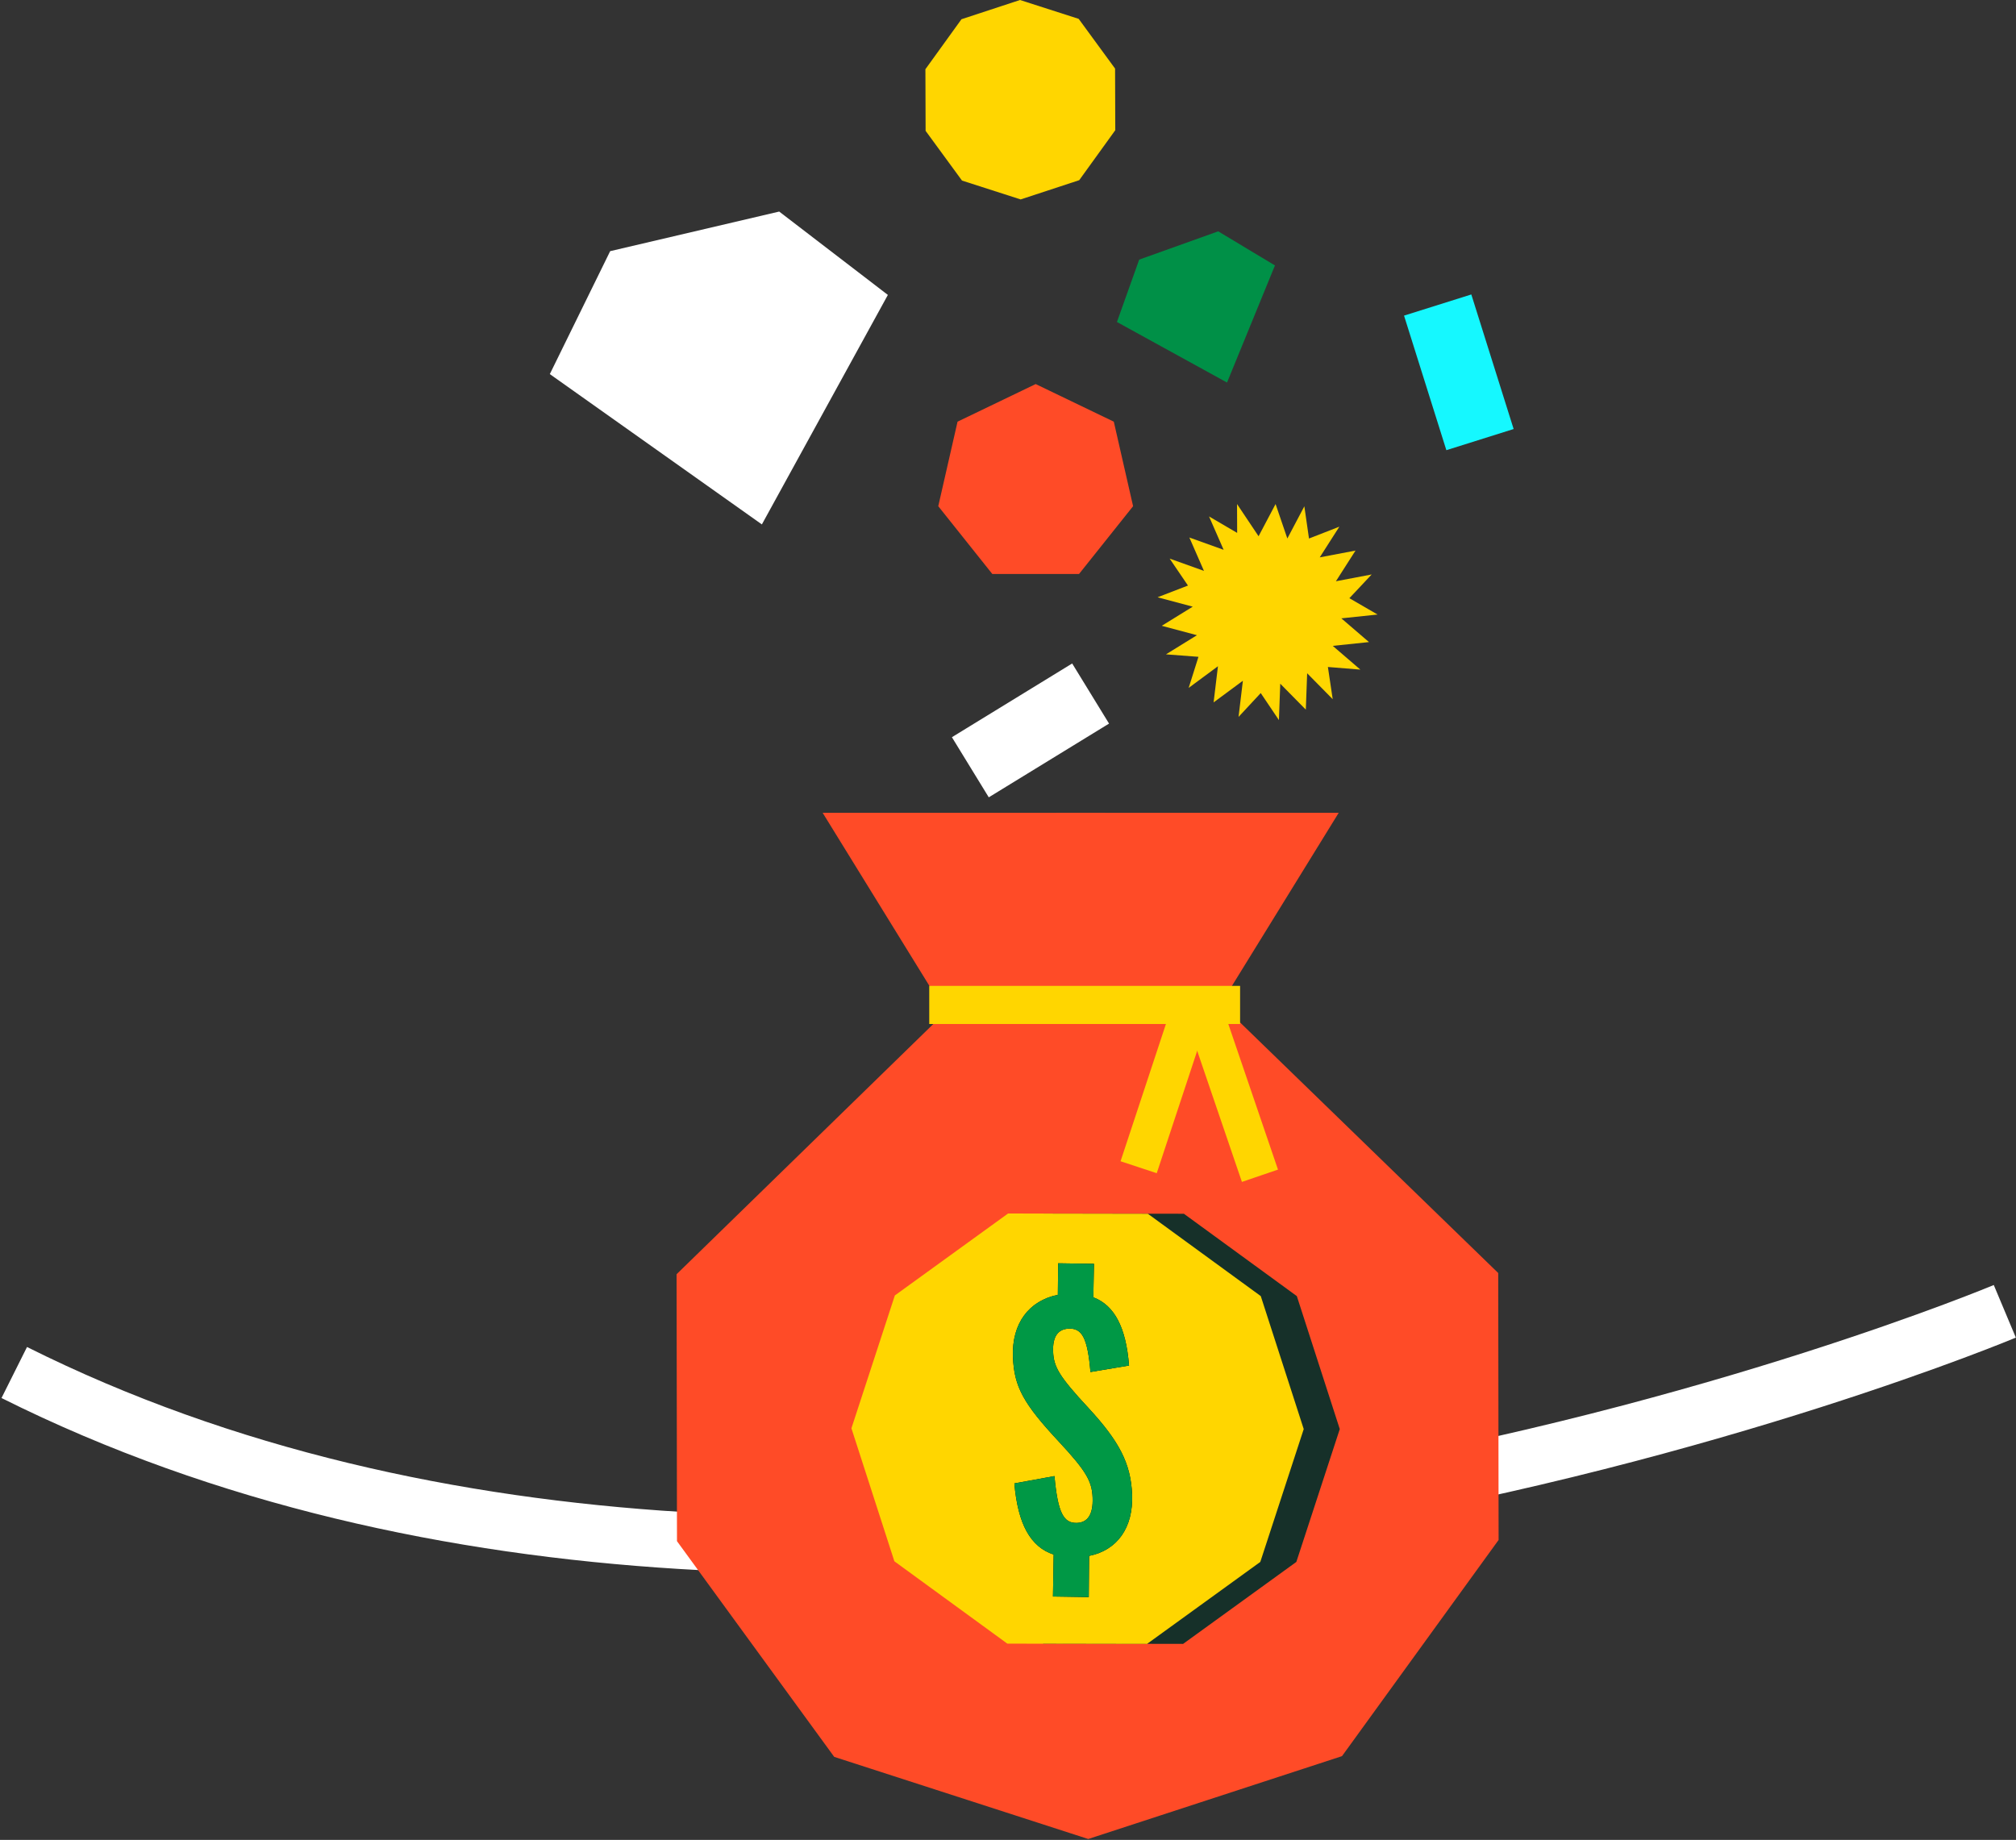 <svg width="424" height="387" viewBox="0 0 424 387" fill="none" xmlns="http://www.w3.org/2000/svg">
<rect x="0" y="0" width="424" height="387" fill="#333333" stroke="none"/>
<g id="New_crypto">
<path id="Path" d="M421.646 275.822C421.646 275.822 180.008 377.2 3 288.695" stroke="white" stroke-width="12"/>
<g id="Group 4">
<g id="Group 3">
<path id="Path_2" d="M260.196 112.089L254.282 108.63L257.352 115.648L250.144 113.06L253.21 120.078L245.999 117.497L249.849 123.164L243.457 125.629L250.854 127.605L244.34 131.631L251.74 133.61L245.226 137.636L252.057 138.156L249.997 144.692L256.156 140.139L255.242 147.744L261.399 143.191L260.488 150.796L265.153 145.779L268.979 151.464L269.26 143.81L274.636 149.266L274.917 141.616L280.293 147.069L279.28 140.294L286.108 140.846L280.3 135.853L287.919 135.055L282.11 130.063L289.726 129.261L283.798 125.826L288.488 120.833L280.964 122.261L285.088 115.809L277.564 117.237L281.689 110.782L275.304 113.274L274.326 106.496L270.751 113.267L268.276 106.021L264.7 112.793L260.171 106.018L260.196 112.089Z" fill="#FFD600"/>
<path id="Path_3" d="M234.52 14.426L226.866 3.966L214.525 0L202.213 4.047L194.629 14.559L194.671 27.522L202.325 37.982L214.662 41.948L226.978 37.901L234.562 27.389L234.52 14.426Z" fill="#FFD600"/>
<path id="Rectangle" d="M200.203 155.064L225.497 139.556L233.251 152.201L207.957 167.71L200.203 155.064Z" fill="white"/>
<path id="Rectangle_2" d="M295.293 66.387L309.444 61.937L318.345 90.242L304.194 94.692L295.293 66.387Z" fill="#15F8FF"/>
<path id="Path_4" d="M217.823 80.783L201.389 88.694L197.332 106.474L208.702 120.734H226.939L238.309 106.474L234.252 88.694L217.823 80.783Z" fill="#FF4B27"/>
<path id="Path_5" d="M256.206 48.66L239.59 54.609L234.91 67.727L258.066 80.465L268.146 55.829L256.206 48.66Z" fill="#009047"/>
<path id="Path_6" d="M163.878 44.5L128.329 52.829L115.637 78.688L160.235 110.306L186.735 62.034L163.878 44.5Z" fill="white"/>
</g>
<g id="Group">
<g id="Group_2">
<path id="Path_7" d="M204.9 207L142.297 268.021L142.381 324.17L175.452 369.542L228.875 386.816L282.246 369.387L315.183 323.913L315.102 267.768L252.498 207H204.9Z" fill="#FF4B27"/>
<path id="Path_8" d="M202.173 218.234L173.016 170.963H232.458V218.234H202.173Z" fill="#FF4B27"/>
<path id="Path_9" d="M252.399 218.234L281.556 170.963H222.113V218.234H252.399Z" fill="#FF4B27"/>
</g>
<g id="Group_3">
<path id="Path_10" d="M248.992 255.301L219.596 255.248L195.783 272.486L186.652 300.427L195.685 328.403L219.438 345.722L248.83 345.775L272.643 328.536L281.778 300.596L272.745 272.623L248.992 255.301Z" fill="#163029"/>
<path id="Path_11" d="M241.41 255.301L212.014 255.248L188.201 272.486L179.07 300.427L188.103 328.403L211.856 345.722L241.252 345.775L265.065 328.536L274.196 300.596L265.163 272.623L241.41 255.301Z" fill="#FFD600"/>
</g>
<rect id="Rectangle_3" x="195.438" y="207.373" width="65.374" height="8.016" fill="#FFD600"/>
<path id="Rectangle_4" d="M256.492 209.98L268.782 246.017L261.195 248.604L248.905 212.568L256.492 209.98Z" fill="#FFD600"/>
<path id="Rectangle_5" d="M255.23 210.625L243.283 246.776L235.672 244.26L247.619 208.11L255.23 210.625Z" fill="#FFD600"/>
<g id="$">
<path d="M228.984 335.927L229.054 327.269C234.994 326.069 238.37 321.328 238.101 314.381C237.845 307.758 235.319 303.083 228.903 296.132C222.741 289.495 221.613 287.516 221.489 284.285C221.367 281.135 222.519 279.554 224.781 279.466C227.527 279.36 228.736 281.336 229.34 288.592L237.457 287.227C236.822 279.163 234.379 274.566 229.946 272.876L230.078 265.834L222.551 265.72L222.484 272.356C216.464 273.559 212.764 278.313 213.039 285.42C213.282 291.72 215.281 295.283 222.707 303.247C228.445 309.416 229.66 311.553 229.795 315.026C229.929 318.499 228.783 320.242 226.521 320.329C223.694 320.439 222.476 318.221 221.773 310.482L213.339 312.022C214.076 320.648 216.767 325.398 221.602 326.991L221.457 335.813L228.984 335.927Z" fill="black"/>
<path d="M228.984 335.927L229.054 327.269C234.994 326.069 238.37 321.328 238.101 314.381C237.845 307.758 235.319 303.083 228.903 296.132C222.741 289.495 221.613 287.516 221.489 284.285C221.367 281.135 222.519 279.554 224.781 279.466C227.527 279.36 228.736 281.336 229.34 288.592L237.457 287.227C236.822 279.163 234.379 274.566 229.946 272.876L230.078 265.834L222.551 265.72L222.484 272.356C216.464 273.559 212.764 278.313 213.039 285.42C213.282 291.72 215.281 295.283 222.707 303.247C228.445 309.416 229.66 311.553 229.795 315.026C229.929 318.499 228.783 320.242 226.521 320.329C223.694 320.439 222.476 318.221 221.773 310.482L213.339 312.022C214.076 320.648 216.767 325.398 221.602 326.991L221.457 335.813L228.984 335.927Z" fill="#009845"/>
</g>
</g>
</g>
</g>
</svg>
